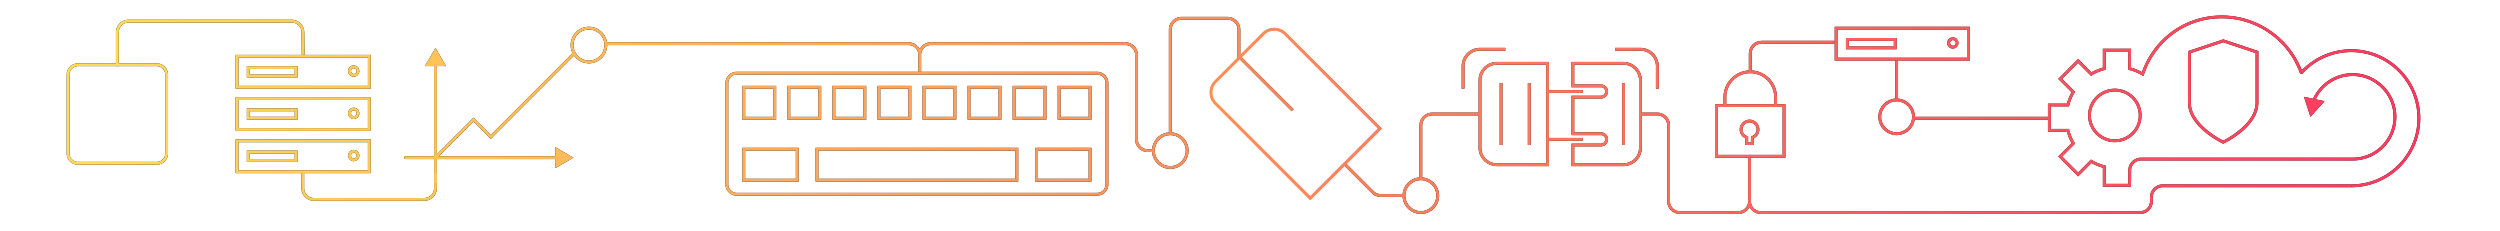 <svg xmlns="http://www.w3.org/2000/svg" xmlns:xlink="http://www.w3.org/1999/xlink" viewBox="0 0 888 82"><defs><linearGradient id="a" x1="429.635" y1="40.5" x2="490.856" y2="40.5" gradientUnits="userSpaceOnUse"><stop offset="0" stop-color="#ffdd57"/><stop offset="1" stop-color="#ff3860"/></linearGradient><linearGradient id="b" x1="23.684" y1="40.75" x2="859.684" y2="40.75" xlink:href="#a"/><linearGradient id="c" x1="23.684" y1="40.75" x2="859.684" y2="40.75" xlink:href="#a"/><linearGradient id="d" x1="23.684" y1="40.75" x2="859.684" y2="40.75" gradientTransform="rotate(45 449.611 29.61)" xlink:href="#a"/><linearGradient id="e" x1="23.684" y1="40.75" x2="859.684" y2="40.75" xlink:href="#a"/><linearGradient id="f" x1="23.684" y1="40.75" x2="859.684" y2="40.75" xlink:href="#a"/><linearGradient id="g" x1="23.684" y1="40.75" x2="859.684" y2="40.75" xlink:href="#a"/><linearGradient id="h" x1="23.684" y1="40.75" x2="859.684" y2="40.75" xlink:href="#a"/><linearGradient id="i" x1="23.684" y1="40.75" x2="859.684" y2="40.75" xlink:href="#a"/><linearGradient id="j" x1="23.684" y1="40.75" x2="859.684" y2="40.75" xlink:href="#a"/><linearGradient id="k" x1="23.684" y1="40.75" x2="859.684" y2="40.75" xlink:href="#a"/><linearGradient id="l" x1="23.684" y1="40.75" x2="859.684" y2="40.75" xlink:href="#a"/><linearGradient id="m" x1="23.684" y1="40.75" x2="859.684" y2="40.75" xlink:href="#a"/><linearGradient id="n" x1="23.684" y1="40.75" x2="859.684" y2="40.75" xlink:href="#a"/><linearGradient id="o" x1="23.684" y1="40.75" x2="859.684" y2="40.75" xlink:href="#a"/><linearGradient id="p" x1="23.684" y1="40.75" x2="859.684" y2="40.75" xlink:href="#a"/><linearGradient id="q" x1="23.684" y1="40.75" x2="859.684" y2="40.75" xlink:href="#a"/><linearGradient id="r" x1="23.684" y1="40.75" x2="859.684" y2="40.75" xlink:href="#a"/><linearGradient id="s" x1="23.684" y1="40.75" x2="859.684" y2="40.75" xlink:href="#a"/><linearGradient id="t" x1="23.684" y1="40.75" x2="859.684" y2="40.75" xlink:href="#a"/><linearGradient id="u" x1="23.684" y1="40.75" x2="859.684" y2="40.75" xlink:href="#a"/><linearGradient id="v" x1="23.684" y1="40.75" x2="859.684" y2="40.75" xlink:href="#a"/><linearGradient id="w" x1="23.684" y1="40.75" x2="859.684" y2="40.75" xlink:href="#a"/><linearGradient id="x" x1="23.684" y1="40.75" x2="859.684" y2="40.75" xlink:href="#a"/><linearGradient id="y" x1="23.684" y1="40.75" x2="859.684" y2="40.75" xlink:href="#a"/><linearGradient id="z" x1="23.684" y1="40.75" x2="859.684" y2="40.75" xlink:href="#a"/><linearGradient id="A" x1="23.684" y1="40.75" x2="859.684" y2="40.75" xlink:href="#a"/><linearGradient id="B" x1="23.684" y1="40.75" x2="859.684" y2="40.75" xlink:href="#a"/><linearGradient id="C" x1="23.684" y1="40.75" x2="859.684" y2="40.75" xlink:href="#a"/><linearGradient id="D" x1="23.684" y1="40.75" x2="859.684" y2="40.75" xlink:href="#a"/><linearGradient id="E" x1="23.684" y1="40.75" x2="859.684" y2="40.75" xlink:href="#a"/><linearGradient id="F" x1="23.684" y1="40.75" x2="859.684" y2="40.75" xlink:href="#a"/><linearGradient id="G" x1="23.684" y1="40.75" x2="859.684" y2="40.75" xlink:href="#a"/><linearGradient id="H" x1="23.684" y1="40.75" x2="859.684" y2="40.75" xlink:href="#a"/><linearGradient id="I" x1="23.684" y1="40.75" x2="859.684" y2="40.75" xlink:href="#a"/><linearGradient id="J" x1="23.684" y1="40.75" x2="859.684" y2="40.75" xlink:href="#a"/><linearGradient id="K" x1="23.684" y1="40.75" x2="859.684" y2="40.75" xlink:href="#a"/><linearGradient id="L" x1="23.684" y1="40.75" x2="859.684" y2="40.75" xlink:href="#a"/><linearGradient id="M" x1="23.684" y1="40.75" x2="859.684" y2="40.75" xlink:href="#a"/><linearGradient id="N" x1="23.684" y1="40.75" x2="859.684" y2="40.75" xlink:href="#a"/><linearGradient id="O" x1="23.684" y1="40.75" x2="859.684" y2="40.75" xlink:href="#a"/><linearGradient id="P" x1="23.684" y1="40.75" x2="859.684" y2="40.75" xlink:href="#a"/><linearGradient id="Q" x1="23.684" y1="40.75" x2="859.684" y2="40.75" xlink:href="#a"/><linearGradient id="R" x1="23.684" y1="40.75" x2="859.684" y2="40.75" xlink:href="#a"/><linearGradient id="S" x1="23.684" y1="40.75" x2="859.684" y2="40.75" xlink:href="#a"/><linearGradient id="T" x1="23.684" y1="40.75" x2="859.684" y2="40.75" xlink:href="#a"/><linearGradient id="U" x1="23.684" y1="40.75" x2="859.684" y2="40.75" xlink:href="#a"/><linearGradient id="V" x1="23.684" y1="40.75" x2="859.684" y2="40.75" xlink:href="#a"/><linearGradient id="W" x1="23.684" y1="40.75" x2="859.684" y2="40.75" xlink:href="#a"/><linearGradient id="X" x1="23.684" y1="40.75" x2="859.684" y2="40.75" xlink:href="#a"/><linearGradient id="Y" x1="23.684" y1="40.75" x2="859.684" y2="40.75" xlink:href="#a"/><linearGradient id="Z" x1="23.684" y1="40.75" x2="859.684" y2="40.75" xlink:href="#a"/><linearGradient id="aa" x1="23.684" y1="40.75" x2="859.684" y2="40.75" xlink:href="#a"/><linearGradient id="ab" x1="23.684" y1="40.75" x2="859.684" y2="40.75" xlink:href="#a"/><linearGradient id="ac" x1="23.684" y1="40.75" x2="859.684" y2="40.75" xlink:href="#a"/><linearGradient id="ad" x1="23.684" y1="40.75" x2="859.684" y2="40.75" xlink:href="#a"/><linearGradient id="ae" x1="23.684" y1="40.75" x2="859.684" y2="40.75" xlink:href="#a"/><linearGradient id="af" x1="23.684" y1="40.75" x2="859.684" y2="40.75" xlink:href="#a"/><linearGradient id="ag" x1="23.684" y1="40.75" x2="859.684" y2="40.75" xlink:href="#a"/><linearGradient id="ah" x1="23.684" y1="40.75" x2="859.684" y2="40.75" xlink:href="#a"/><linearGradient id="ai" x1="23.684" y1="40.75" x2="859.684" y2="40.75" xlink:href="#a"/><linearGradient id="aj" x1="23.684" y1="40.75" x2="859.684" y2="40.75" xlink:href="#a"/><linearGradient id="ak" x1="23.684" y1="40.75" x2="859.684" y2="40.75" xlink:href="#a"/><linearGradient id="al" x1="23.684" y1="40.75" x2="859.684" y2="40.75" xlink:href="#a"/></defs><path d="M55.684 23.5c1.654 0 3 1.346 3 3v28c0 1.654-1.346 3-3 3h-28c-1.654 0-3-1.346-3-3v-28c0-1.654 1.346-3 3-3h28m0-1h-28a4 4 0 0 0-4 4v28a4 4 0 0 0 4 4h28a4 4 0 0 0 4-4v-28a4 4 0 0 0-4-4Z"/><path d="M452.606 10.889a4.97 4.97 0 0 1 3.536 1.464l33.301 33.301-24.042 24.042L432.1 36.395a5.006 5.006 0 0 1 0-7.071l16.971-16.971a4.968 4.968 0 0 1 3.536-1.464m0-1a5.984 5.984 0 0 0-4.243 1.757l-16.971 16.971a6 6 0 0 0 0 8.485l34.008 34.008 25.456-25.456-34.008-34.008a5.98 5.98 0 0 0-4.243-1.757Z" fill="url(#a)"/><path d="m439.71 20.416.708-.707 19.091 19.092-.707.707zM835.184 66.5v-1c12.958 0 23.5-10.542 23.5-23.5a23.46 23.46 0 0 0-5.988-15.667c-4.457-4.979-10.84-7.833-17.512-7.833s-13.055 2.855-17.512 7.833l-.744-.667c4.646-5.19 11.3-8.167 18.256-8.167s13.61 2.977 18.256 8.167a24.454 24.454 0 0 1 6.244 16.333c0 13.51-10.99 24.5-24.5 24.5Zm-445.5-40c1.654 0 3 1.346 3 3v36c0 1.654-1.346 3-3 3h-128c-1.654 0-3-1.346-3-3v-36c0-1.654 1.346-3 3-3h128m0-1h-128a4 4 0 0 0-4 4v36a4 4 0 0 0 4 4h128a4 4 0 0 0 4-4v-36a4 4 0 0 0-4-4Z"/><path d="M360.684 53.5v10h-70v-10h70m1-1h-72v12h72v-12Zm-79 1v10h-18v-10h18m1-1h-20v12h20v-12Zm103 1v10h-18v-10h18m1-1h-20v12h20v-12Zm-113-21v10h-10v-10h10m1-1h-12v12h12v-12Zm15 1v10h-10v-10h10m1-1h-12v12h12v-12Zm15 1v10h-10v-10h10m1-1h-12v12h12v-12Zm15 1v10h-10v-10h10m1-1h-12v12h12v-12Zm15 1v10h-10v-10h10m1-1h-12v12h12v-12Zm15 1v10h-10v-10h10m1-1h-12v12h12v-12Zm15 1v10h-10v-10h10m1-1h-12v12h12v-12Zm15 1v10h-10v-10h10m1-1h-12v12h12v-12Zm-257-10v10h-46v-10h46m1-1h-48v12h48v-12Z"/><path d="M104.684 24.5v2h-16v-2h16m1-1h-18v4h18v-4Zm20 .75c.551 0 1 .449 1 1s-.449 1-1 1-1-.449-1-1 .449-1 1-1m0-1a2 2 0 1 0-.001 3.999 2 2 0 0 0 .001-3.999Zm5 12.25v10h-46v-10h46m1-1h-48v12h48v-12Z"/><path d="M104.684 39.5v2h-16v-2h16m1-1h-18v4h18v-4Zm20 .75c.551 0 1 .449 1 1s-.449 1-1 1-1-.449-1-1 .449-1 1-1m0-1a2 2 0 1 0-.001 3.999 2 2 0 0 0 .001-3.999Zm5 12.25v10h-46v-10h46m1-1h-48v12h48v-12Z"/><path d="M104.684 54.5v2h-16v-2h16m1-1h-18v4h18v-4Zm20 .75c.551 0 1 .449 1 1s-.449 1-1 1-1-.449-1-1 .449-1 1-1m0-1a2 2 0 1 0-.001 3.999 2 2 0 0 0 .001-3.999Zm424.5 5.75h-18.5a6.508 6.508 0 0 1-6.5-6.5v-24c0-3.584 2.916-6.5 6.5-6.5h18.5v37Zm-18.5-36a5.506 5.506 0 0 0-5.5 5.5v24c0 3.032 2.468 5.5 5.5 5.5h17.5V23h-17.5Zm18.5 9h12v1h-12zm0 17h12v1h-12z"/><path d="M576.684 59h-18.5v-8h10.5c.827 0 1.5-.673 1.5-1.5s-.673-1.5-1.5-1.5h-10.5V34h10.5c.827 0 1.5-.673 1.5-1.5s-.673-1.5-1.5-1.5h-10.5v-9h18.5c3.584 0 6.5 2.916 6.5 6.5v24c0 3.584-2.916 6.5-6.5 6.5Zm-17.5-1h17.5c3.032 0 5.5-2.468 5.5-5.5v-24c0-3.033-2.468-5.5-5.5-5.5h-17.5v7h9.5c1.379 0 2.5 1.122 2.5 2.5s-1.121 2.5-2.5 2.5h-9.5v12h9.5c1.379 0 2.5 1.121 2.5 2.5s-1.121 2.5-2.5 2.5h-9.5v6Z"/><path d="M576.184 29.5h1v22h-1zm-43.5 0h1v22h-1zm10 0h1v22h-1zm156-19v10h-46v-10h46m1-1h-48v12h48v-12Z"/><path d="M672.684 14.5v2h-16v-2h16m1-1h-18v4h18v-4Zm20 .75c.551 0 1 .449 1 1s-.449 1-1 1-1-.449-1-1 .449-1 1-1m0-1a2 2 0 1 0-.001 3.999 2 2 0 0 0 .001-3.999Zm-539.5 9.132h1V65h-1z"/><path d="m150.944 23.476 3.74-6.476 3.74 6.476h-7.48zm-7.26 32.024h54.618v1h-54.618z"/><path d="m197.208 59.74 6.476-3.74-6.476-3.74v7.48zm-22.899-11.822-6.125-6.125-13.854 13.854.707.707 13.146-13.146 6.125 6.125L204.241 19.4a5.982 5.982 0 0 1-.51-.904l-29.423 29.423ZM436.065 6h-16.381a4.505 4.505 0 0 0-4.5 4.5v37.025c.165-.014.331-.025.5-.025s.335.012.5.025V10.5c0-1.93 1.57-3.5 3.5-3.5h16.381c1.93 0 3.5 1.57 3.5 3.5v10h1v-10c0-2.481-2.019-4.5-4.5-4.5Zm-26.356 47h-2.025c-1.93 0-3.5-1.57-3.5-3.5v-30c0-2.481-2.019-4.5-4.5-4.5h-69a4.506 4.506 0 0 0-4 2.439 4.504 4.504 0 0 0-4-2.439h-107.59c.055.326.09.659.09 1h107.5c1.93 0 3.5 1.57 3.5 3.5v6h1v-6c0-1.93 1.57-3.5 3.5-3.5h69c1.93 0 3.5 1.57 3.5 3.5v30c0 2.481 2.019 4.5 4.5 4.5h2.025c-.014-.165-.025-.331-.025-.5s.012-.335.025-.5Zm224.475 3h-25V37h25v19Zm-24-1h23V38h-23v17Z"/><path d="M631.184 37.5h-1v-3c0-4.687-3.813-8.5-8.5-8.5s-8.5 3.813-8.5 8.5v3h-1v-3c0-5.238 4.262-9.5 9.5-9.5s9.5 4.262 9.5 9.5v3Zm-8.25 14h-3v-2.351a3.498 3.498 0 0 1-2-3.149c0-1.93 1.57-3.5 3.5-3.5s3.5 1.57 3.5 3.5c0 1.351-.79 2.574-2 3.149V51.5Zm-2-1h1v-2.036l.333-.118A2.5 2.5 0 0 0 623.934 46c0-1.379-1.121-2.5-2.5-2.5s-2.5 1.121-2.5 2.5c0 1.048.67 1.991 1.667 2.346l.333.118V50.5Zm130.251 0c-5.238 0-9.5-4.262-9.5-9.5s4.262-9.5 9.5-9.5 9.5 4.262 9.5 9.5-4.262 9.5-9.5 9.5Zm0-18c-4.687 0-8.5 3.813-8.5 8.5s3.813 8.5 8.5 8.5 8.5-3.813 8.5-8.5-3.813-8.5-8.5-8.5Zm38.5 18.553-.214-.101c-.501-.237-12.286-5.9-12.286-14.452V18.14l12.5-4.167 12.5 4.167V36.5c0 8.552-11.785 14.215-12.286 14.452l-.214.101Zm-11.5-32.192v17.64c0 7.318 9.909 12.636 11.5 13.442 1.591-.807 11.5-6.124 11.5-13.442V18.86l-11.5-3.833-11.5 3.833Zm-627.501 52.46h-39.147a4.505 4.505 0 0 1-4.5-4.5v-6h1v6c0 1.93 1.57 3.5 3.5 3.5h39.147c1.93 0 3.5-1.57 3.5-3.5V61.5h1v5.321c0 2.481-2.019 4.5-4.5 4.5ZM42.184 23.5h-1v-12c0-2.481 2.019-4.5 4.5-4.5h57.902c2.451 0 4.469 1.994 4.5 4.445l.099 8.049-1 .013-.099-8.049a3.513 3.513 0 0 0-3.5-3.458H45.684c-1.93 0-3.5 1.57-3.5 3.5v12Zm456.528 45.441h-8.27a3.528 3.528 0 0 1-2.475-1.025l-9.687-9.686-.707.707 9.687 9.686a4.53 4.53 0 0 0 3.182 1.318h8.265c-.011-.146-.022-.292-.022-.441 0-.189.011-.374.028-.559ZM508.684 41h17v-1h-17a4.505 4.505 0 0 0-4.5 4.5v19.025c.165-.014.331-.025.5-.025s.335.012.5.025V44.5c0-1.93 1.57-3.5 3.5-3.5Z"/><path d="M768.184 65.5a4.505 4.505 0 0 0-4.5 4.5v1.5c0 1.93-1.57 3.5-3.5 3.5h-134.75c-1.93 0-3.5-1.57-3.5-3.5V56h-1v15.5c0 1.93-1.57 3.5-3.5 3.5h-20.75c-1.93 0-3.5-1.57-3.5-3.5v-27c0-2.481-2.019-4.5-4.5-4.5h-6v1h6c1.93 0 3.5 1.57 3.5 3.5v27c0 2.481 2.019 4.5 4.5 4.5h20.75a4.506 4.506 0 0 0 4-2.439 4.506 4.506 0 0 0 4 2.439h134.75c2.481 0 4.5-2.019 4.5-4.5V70c0-1.93 1.57-3.5 3.5-3.5h67.005v-1h-67.005Zm-94-29.975V21.5h-1v14.025c.165-.014.331-.025.5-.025s.335.012.5.025Zm53.75 5.975h-48.25c0 .341-.035.674-.09 1h48.34v-1Zm-207.75-10h-1v-8c0-3.584 2.916-6.5 6.5-6.5h9v1h-9a5.506 5.506 0 0 0-5.5 5.5v8Zm69 0h-1v-8c0-3.033-2.468-5.5-5.5-5.5h-9v-1h9c3.584 0 6.5 2.916 6.5 6.5v8Z"/><path d="M756.93 66.3h-9.996v-6.707a18.349 18.349 0 0 1-4.047-1.675l-4.742 4.741-7.07-7.07 4.741-4.741a18.413 18.413 0 0 1-1.675-4.048h-6.707v-10h6.707a18.337 18.337 0 0 1 1.675-4.047l-4.741-4.742 7.07-7.071 4.742 4.742a18.337 18.337 0 0 1 4.047-1.675V17.3h10v6.707a18.38 18.38 0 0 1 3.868 1.576C765.222 13.38 776.337 5.5 789.184 5.5s24.458 8.171 28.758 20.333l-.943.333c-4.159-11.763-15.337-19.667-27.814-19.667s-23.305 7.72-27.528 19.667l-.341.869-.505-.298a17.375 17.375 0 0 0-4.501-1.863l-.375-.097v-6.478h-8v6.478l-.375.097a17.375 17.375 0 0 0-4.501 1.863l-.333.197-4.58-4.58-5.656 5.657 4.58 4.58-.197.334a17.36 17.36 0 0 0-1.863 4.5l-.097.375h-6.478v8h6.478l.097.375a17.326 17.326 0 0 0 1.863 4.501l.197.333-4.58 4.58 5.656 5.656 4.58-4.579.333.197a17.386 17.386 0 0 0 4.501 1.862l.375.097V65.3h8.004l.043-4.839a4.514 4.514 0 0 1 4.5-4.461h75.203c4 0 7.725-1.594 10.488-4.487 2.761-2.892 4.181-6.69 3.996-10.698-.341-7.397-6.402-13.458-13.8-13.799-6.309-.276-12.028 3.473-14.254 9.361l-.936-.354a15.467 15.467 0 0 1 15.236-10.006c7.907.364 14.388 6.844 14.751 14.752.197 4.283-1.319 8.344-4.271 11.436a15.365 15.365 0 0 1-11.211 4.796h-75.203a3.511 3.511 0 0 0-3.5 3.47l-.051 5.83Z"/><path d="m825.68 35.935-4.996 5.565-2.322-7.109 7.318 1.544zM209.184 22.5c-3.584 0-6.5-2.916-6.5-6.5s2.916-6.5 6.5-6.5 6.5 2.916 6.5 6.5-2.916 6.5-6.5 6.5Zm0-12c-3.033 0-5.5 2.467-5.5 5.5s2.467 5.5 5.5 5.5 5.5-2.467 5.5-5.5-2.467-5.5-5.5-5.5Zm206.5 49.5c-3.584 0-6.5-2.916-6.5-6.5s2.916-6.5 6.5-6.5 6.5 2.916 6.5 6.5-2.916 6.5-6.5 6.5Zm0-12c-3.033 0-5.5 2.468-5.5 5.5s2.467 5.5 5.5 5.5 5.5-2.468 5.5-5.5-2.467-5.5-5.5-5.5Zm89 28c-3.584 0-6.5-2.916-6.5-6.5s2.916-6.5 6.5-6.5 6.5 2.916 6.5 6.5-2.916 6.5-6.5 6.5Zm0-12c-3.032 0-5.5 2.468-5.5 5.5s2.468 5.5 5.5 5.5 5.5-2.468 5.5-5.5-2.468-5.5-5.5-5.5Zm169-16c-3.584 0-6.5-2.916-6.5-6.5s2.916-6.5 6.5-6.5 6.5 2.916 6.5 6.5-2.916 6.5-6.5 6.5Zm0-12c-3.032 0-5.5 2.467-5.5 5.5s2.468 5.5 5.5 5.5 5.5-2.468 5.5-5.5-2.468-5.5-5.5-5.5Zm-51.5-10.75h-1V19c0-2.481 2.019-4.5 4.5-4.5h26v1h-26c-1.93 0-3.5 1.57-3.5 3.5v6.25Z"/><path d="M55.684 23.5c1.654 0 3 1.346 3 3v28c0 1.654-1.346 3-3 3h-28c-1.654 0-3-1.346-3-3v-28c0-1.654 1.346-3 3-3h28m0-1h-28a4 4 0 0 0-4 4v28a4 4 0 0 0 4 4h28a4 4 0 0 0 4-4v-28a4 4 0 0 0-4-4Z" fill="url(#b)"/><path d="M452.606 10.889a4.97 4.97 0 0 1 3.536 1.464l33.301 33.301-24.042 24.042L432.1 36.395a5.006 5.006 0 0 1 0-7.071l16.971-16.971a4.968 4.968 0 0 1 3.536-1.464m0-1a5.984 5.984 0 0 0-4.243 1.757l-16.971 16.971a6 6 0 0 0 0 8.485l34.008 34.008 25.456-25.456-34.008-34.008a5.98 5.98 0 0 0-4.243-1.757Z" fill="url(#c)"/><path transform="rotate(-45 449.61 29.61)" fill="url(#d)" d="M449.111 16.109h1v27h-1z"/><path d="M835.184 66.5v-1c12.958 0 23.5-10.542 23.5-23.5a23.46 23.46 0 0 0-5.988-15.667c-4.457-4.979-10.84-7.833-17.512-7.833s-13.055 2.855-17.512 7.833l-.744-.667c4.646-5.19 11.3-8.167 18.256-8.167s13.61 2.977 18.256 8.167a24.454 24.454 0 0 1 6.244 16.333c0 13.51-10.99 24.5-24.5 24.5Z" fill="url(#e)"/><path d="M389.684 26.5c1.654 0 3 1.346 3 3v36c0 1.654-1.346 3-3 3h-128c-1.654 0-3-1.346-3-3v-36c0-1.654 1.346-3 3-3h128m0-1h-128a4 4 0 0 0-4 4v36a4 4 0 0 0 4 4h128a4 4 0 0 0 4-4v-36a4 4 0 0 0-4-4Z" fill="url(#f)"/><path d="M360.684 53.5v10h-70v-10h70m1-1h-72v12h72v-12Z" fill="url(#g)"/><path d="M282.684 53.5v10h-18v-10h18m1-1h-20v12h20v-12Z" fill="url(#h)"/><path d="M386.684 53.5v10h-18v-10h18m1-1h-20v12h20v-12Z" fill="url(#i)"/><path d="M274.684 31.5v10h-10v-10h10m1-1h-12v12h12v-12Z" fill="url(#j)"/><path d="M290.684 31.5v10h-10v-10h10m1-1h-12v12h12v-12Z" fill="url(#k)"/><path d="M306.684 31.5v10h-10v-10h10m1-1h-12v12h12v-12Z" fill="url(#l)"/><path d="M322.684 31.5v10h-10v-10h10m1-1h-12v12h12v-12Z" fill="url(#m)"/><path d="M338.684 31.5v10h-10v-10h10m1-1h-12v12h12v-12Z" fill="url(#n)"/><path d="M354.684 31.5v10h-10v-10h10m1-1h-12v12h12v-12Z" fill="url(#o)"/><path d="M370.684 31.5v10h-10v-10h10m1-1h-12v12h12v-12Z" fill="url(#p)"/><path d="M386.684 31.5v10h-10v-10h10m1-1h-12v12h12v-12Z" fill="url(#q)"/><path d="M130.684 20.5v10h-46v-10h46m1-1h-48v12h48v-12Z" fill="url(#r)"/><path d="M104.684 24.5v2h-16v-2h16m1-1h-18v4h18v-4Z" fill="url(#s)"/><path d="M125.684 24.25c.551 0 1 .449 1 1s-.449 1-1 1-1-.449-1-1 .449-1 1-1m0-1a2 2 0 1 0-.001 3.999 2 2 0 0 0 .001-3.999Z" fill="url(#t)"/><path d="M130.684 35.5v10h-46v-10h46m1-1h-48v12h48v-12Z" fill="url(#u)"/><path d="M104.684 39.5v2h-16v-2h16m1-1h-18v4h18v-4Z" fill="url(#v)"/><path d="M125.684 39.25c.551 0 1 .449 1 1s-.449 1-1 1-1-.449-1-1 .449-1 1-1m0-1a2 2 0 1 0-.001 3.999 2 2 0 0 0 .001-3.999Z" fill="url(#w)"/><path d="M130.684 50.5v10h-46v-10h46m1-1h-48v12h48v-12Z" fill="url(#x)"/><path d="M104.684 54.5v2h-16v-2h16m1-1h-18v4h18v-4Z" fill="url(#y)"/><path d="M125.684 54.25c.551 0 1 .449 1 1s-.449 1-1 1-1-.449-1-1 .449-1 1-1m0-1a2 2 0 1 0-.001 3.999 2 2 0 0 0 .001-3.999Z" fill="url(#z)"/><path d="M550.184 59h-18.5a6.508 6.508 0 0 1-6.5-6.5v-24c0-3.584 2.916-6.5 6.5-6.5h18.5v37Zm-18.5-36a5.506 5.506 0 0 0-5.5 5.5v24c0 3.032 2.468 5.5 5.5 5.5h17.5V23h-17.5Z" fill="url(#A)"/><path fill="url(#B)" d="M550.184 32h12v1h-12z"/><path fill="url(#C)" d="M550.184 49h12v1h-12z"/><path d="M576.684 59h-18.5v-8h10.5c.827 0 1.5-.673 1.5-1.5s-.673-1.5-1.5-1.5h-10.5V34h10.5c.827 0 1.5-.673 1.5-1.5s-.673-1.5-1.5-1.5h-10.5v-9h18.5c3.584 0 6.5 2.916 6.5 6.5v24c0 3.584-2.916 6.5-6.5 6.5Zm-17.5-1h17.5c3.032 0 5.5-2.468 5.5-5.5v-24c0-3.033-2.468-5.5-5.5-5.5h-17.5v7h9.5c1.379 0 2.5 1.122 2.5 2.5s-1.121 2.5-2.5 2.5h-9.5v12h9.5c1.379 0 2.5 1.121 2.5 2.5s-1.121 2.5-2.5 2.5h-9.5v6Z" fill="url(#D)"/><path fill="url(#E)" d="M576.184 29.5h1v22h-1z"/><path fill="url(#F)" d="M532.684 29.5h1v22h-1z"/><path fill="url(#G)" d="M542.684 29.5h1v22h-1z"/><path d="M698.684 10.5v10h-46v-10h46m1-1h-48v12h48v-12Z" fill="url(#H)"/><path d="M672.684 14.5v2h-16v-2h16m1-1h-18v4h18v-4Z" fill="url(#I)"/><path d="M693.684 14.25c.551 0 1 .449 1 1s-.449 1-1 1-1-.449-1-1 .449-1 1-1m0-1a2 2 0 1 0-.001 3.999 2 2 0 0 0 .001-3.999Z" fill="url(#J)"/><path fill="url(#K)" d="M154.184 22.382h1V65h-1z"/><path fill="url(#L)" d="m150.944 23.476 3.74-6.476 3.74 6.476h-7.48z"/><path fill="url(#M)" d="M143.684 55.5h54.618v1h-54.618z"/><path fill="url(#N)" d="m197.208 59.74 6.476-3.74-6.476-3.74v7.48z"/><path d="m174.309 47.918-6.125-6.125-13.854 13.854.707.707 13.146-13.146 6.125 6.125L204.241 19.4a5.982 5.982 0 0 1-.51-.904l-29.423 29.423Z" fill="url(#O)"/><path d="M436.065 6h-16.381a4.505 4.505 0 0 0-4.5 4.5v37.025c.165-.014.331-.025.5-.025s.335.012.5.025V10.5c0-1.93 1.57-3.5 3.5-3.5h16.381c1.93 0 3.5 1.57 3.5 3.5v10h1v-10c0-2.481-2.019-4.5-4.5-4.5Z" fill="url(#P)"/><path d="M409.709 53h-2.025c-1.93 0-3.5-1.57-3.5-3.5v-30c0-2.481-2.019-4.5-4.5-4.5h-69a4.506 4.506 0 0 0-4 2.439 4.504 4.504 0 0 0-4-2.439h-107.59c.055.326.09.659.09 1h107.5c1.93 0 3.5 1.57 3.5 3.5v6h1v-6c0-1.93 1.57-3.5 3.5-3.5h69c1.93 0 3.5 1.57 3.5 3.5v30c0 2.481 2.019 4.5 4.5 4.5h2.025c-.014-.165-.025-.331-.025-.5s.012-.335.025-.5Z" fill="url(#Q)"/><path d="M634.184 56h-25V37h25v19Zm-24-1h23V38h-23v17Z" fill="url(#R)"/><path d="M631.184 37.5h-1v-3c0-4.687-3.813-8.5-8.5-8.5s-8.5 3.813-8.5 8.5v3h-1v-3c0-5.238 4.262-9.5 9.5-9.5s9.5 4.262 9.5 9.5v3Z" fill="url(#S)"/><path d="M622.934 51.5h-3v-2.351a3.498 3.498 0 0 1-2-3.149c0-1.93 1.57-3.5 3.5-3.5s3.5 1.57 3.5 3.5c0 1.351-.79 2.574-2 3.149V51.5Zm-2-1h1v-2.036l.333-.118A2.5 2.5 0 0 0 623.934 46c0-1.379-1.121-2.5-2.5-2.5s-2.5 1.121-2.5 2.5c0 1.048.67 1.991 1.667 2.346l.333.118V50.5Z" fill="url(#T)"/><path d="M751.185 50.5c-5.238 0-9.5-4.262-9.5-9.5s4.262-9.5 9.5-9.5 9.5 4.262 9.5 9.5-4.262 9.5-9.5 9.5Zm0-18c-4.687 0-8.5 3.813-8.5 8.5s3.813 8.5 8.5 8.5 8.5-3.813 8.5-8.5-3.813-8.5-8.5-8.5Z" fill="url(#U)"/><path d="m789.685 51.053-.214-.101c-.501-.237-12.286-5.9-12.286-14.452V18.14l12.5-4.167 12.5 4.167V36.5c0 8.552-11.785 14.215-12.286 14.452l-.214.101Zm-11.5-32.192v17.64c0 7.318 9.909 12.636 11.5 13.442 1.591-.807 11.5-6.124 11.5-13.442V18.86l-11.5-3.833-11.5 3.833Z" fill="url(#V)"/><path d="M150.684 71.321h-39.147a4.505 4.505 0 0 1-4.5-4.5v-6h1v6c0 1.93 1.57 3.5 3.5 3.5h39.147c1.93 0 3.5-1.57 3.5-3.5V61.5h1v5.321c0 2.481-2.019 4.5-4.5 4.5Z" fill="url(#W)"/><path d="M42.184 23.5h-1v-12c0-2.481 2.019-4.5 4.5-4.5h57.902c2.451 0 4.469 1.994 4.5 4.445l.099 8.049-1 .013-.099-8.049a3.513 3.513 0 0 0-3.5-3.458H45.684c-1.93 0-3.5 1.57-3.5 3.5v12Z" fill="url(#X)"/><path d="M498.712 68.941h-8.27a3.528 3.528 0 0 1-2.475-1.025l-9.687-9.686-.707.707 9.687 9.686a4.53 4.53 0 0 0 3.182 1.318h8.265c-.011-.146-.022-.292-.022-.441 0-.189.011-.374.028-.559Z" fill="url(#Y)"/><path d="M508.684 41h17v-1h-17a4.505 4.505 0 0 0-4.5 4.5v19.025c.165-.014.331-.025.5-.025s.335.012.5.025V44.5c0-1.93 1.57-3.5 3.5-3.5Z" fill="url(#Z)"/><path d="M768.184 65.5a4.505 4.505 0 0 0-4.5 4.5v1.5c0 1.93-1.57 3.5-3.5 3.5h-134.75c-1.93 0-3.5-1.57-3.5-3.5V56h-1v15.5c0 1.93-1.57 3.5-3.5 3.5h-20.75c-1.93 0-3.5-1.57-3.5-3.5v-27c0-2.481-2.019-4.5-4.5-4.5h-6v1h6c1.93 0 3.5 1.57 3.5 3.5v27c0 2.481 2.019 4.5 4.5 4.5h20.75a4.506 4.506 0 0 0 4-2.439 4.506 4.506 0 0 0 4 2.439h134.75c2.481 0 4.5-2.019 4.5-4.5V70c0-1.93 1.57-3.5 3.5-3.5h67.005v-1h-67.005Z" fill="url(#aa)"/><path d="M674.184 35.525V21.5h-1v14.025c.165-.014.331-.025.5-.025s.335.012.5.025Z" fill="url(#ab)"/><path d="M727.934 41.5h-48.25c0 .341-.035.674-.09 1h48.34v-1Z" fill="url(#ac)"/><path d="M520.184 31.5h-1v-8c0-3.584 2.916-6.5 6.5-6.5h9v1h-9a5.506 5.506 0 0 0-5.5 5.5v8Z" fill="url(#ad)"/><path d="M589.184 31.5h-1v-8c0-3.033-2.468-5.5-5.5-5.5h-9v-1h9c3.584 0 6.5 2.916 6.5 6.5v8Z" fill="url(#ae)"/><path d="M756.93 66.3h-9.996v-6.707a18.349 18.349 0 0 1-4.047-1.675l-4.742 4.741-7.07-7.07 4.741-4.741a18.413 18.413 0 0 1-1.675-4.048h-6.707v-10h6.707a18.337 18.337 0 0 1 1.675-4.047l-4.741-4.742 7.07-7.071 4.742 4.742a18.337 18.337 0 0 1 4.047-1.675V17.3h10v6.707a18.38 18.38 0 0 1 3.868 1.576C765.222 13.38 776.337 5.5 789.184 5.5s24.458 8.171 28.758 20.333l-.943.333c-4.159-11.763-15.337-19.667-27.814-19.667s-23.305 7.72-27.528 19.667l-.341.869-.505-.298a17.375 17.375 0 0 0-4.501-1.863l-.375-.097v-6.478h-8v6.478l-.375.097a17.375 17.375 0 0 0-4.501 1.863l-.333.197-4.58-4.58-5.656 5.657 4.58 4.58-.197.334a17.36 17.36 0 0 0-1.863 4.5l-.097.375h-6.478v8h6.478l.097.375a17.326 17.326 0 0 0 1.863 4.501l.197.333-4.58 4.58 5.656 5.656 4.58-4.579.333.197a17.386 17.386 0 0 0 4.501 1.862l.375.097V65.3h8.004l.043-4.839a4.514 4.514 0 0 1 4.5-4.461h75.203c4 0 7.725-1.594 10.488-4.487 2.761-2.892 4.181-6.69 3.996-10.698-.341-7.397-6.402-13.458-13.8-13.799-6.309-.276-12.028 3.473-14.254 9.361l-.936-.354a15.467 15.467 0 0 1 15.236-10.006c7.907.364 14.388 6.844 14.751 14.752.197 4.283-1.319 8.344-4.271 11.436a15.365 15.365 0 0 1-11.211 4.796h-75.203a3.511 3.511 0 0 0-3.5 3.47l-.051 5.83Z" fill="url(#af)"/><path fill="url(#ag)" d="m825.68 35.935-4.996 5.565-2.322-7.109 7.318 1.544z"/><path d="M209.184 22.5c-3.584 0-6.5-2.916-6.5-6.5s2.916-6.5 6.5-6.5 6.5 2.916 6.5 6.5-2.916 6.5-6.5 6.5Zm0-12c-3.033 0-5.5 2.467-5.5 5.5s2.467 5.5 5.5 5.5 5.5-2.467 5.5-5.5-2.467-5.5-5.5-5.5Z" fill="url(#ah)"/><path d="M415.684 60c-3.584 0-6.5-2.916-6.5-6.5s2.916-6.5 6.5-6.5 6.5 2.916 6.5 6.5-2.916 6.5-6.5 6.5Zm0-12c-3.033 0-5.5 2.468-5.5 5.5s2.467 5.5 5.5 5.5 5.5-2.468 5.5-5.5-2.467-5.5-5.5-5.5Z" fill="url(#ai)"/><path d="M504.684 76c-3.584 0-6.5-2.916-6.5-6.5s2.916-6.5 6.5-6.5 6.5 2.916 6.5 6.5-2.916 6.5-6.5 6.5Zm0-12c-3.032 0-5.5 2.468-5.5 5.5s2.468 5.5 5.5 5.5 5.5-2.468 5.5-5.5-2.468-5.5-5.5-5.5Z" fill="url(#aj)"/><path d="M673.684 48c-3.584 0-6.5-2.916-6.5-6.5s2.916-6.5 6.5-6.5 6.5 2.916 6.5 6.5-2.916 6.5-6.5 6.5Zm0-12c-3.032 0-5.5 2.467-5.5 5.5s2.468 5.5 5.5 5.5 5.5-2.468 5.5-5.5-2.468-5.5-5.5-5.5Z" fill="url(#ak)"/><path d="M622.184 25.25h-1V19c0-2.481 2.019-4.5 4.5-4.5h26v1h-26c-1.93 0-3.5 1.57-3.5 3.5v6.25Z" fill="url(#al)"/></svg>